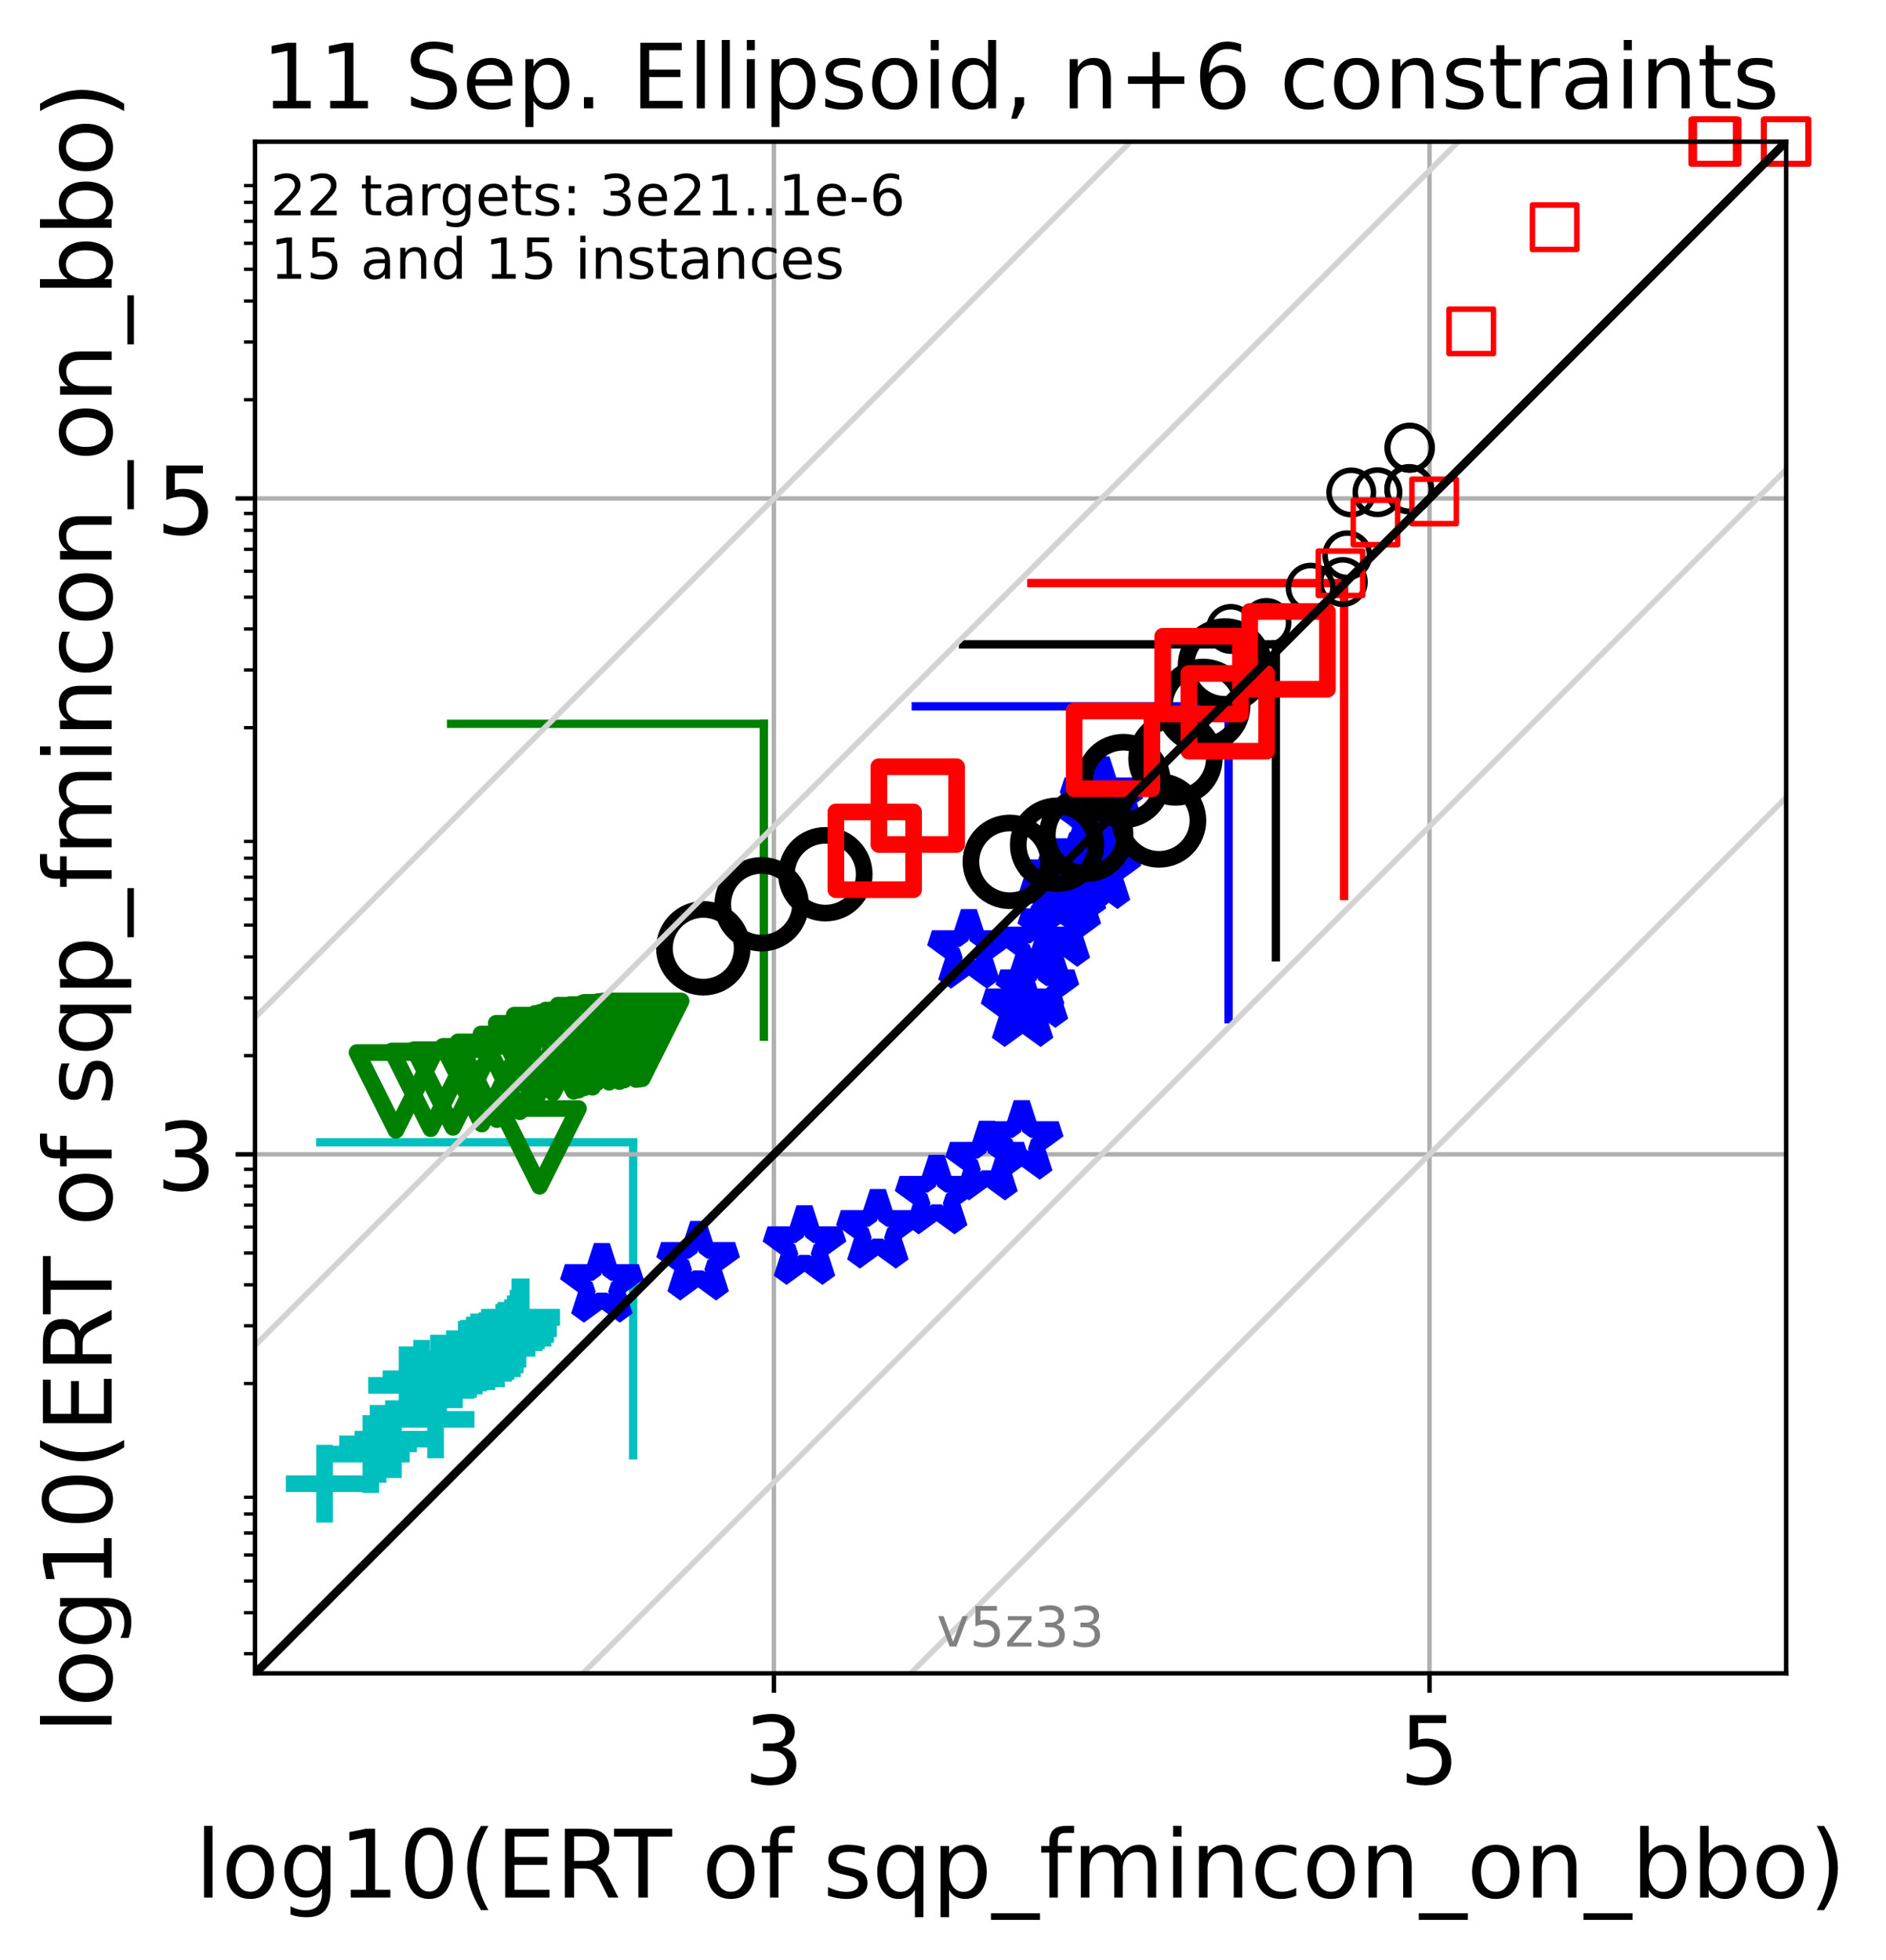 <?xml version="1.0" encoding="utf-8" standalone="no"?>
<!DOCTYPE svg PUBLIC "-//W3C//DTD SVG 1.1//EN"
  "http://www.w3.org/Graphics/SVG/1.1/DTD/svg11.dtd">
<!-- Created with matplotlib (https://matplotlib.org/) -->
<svg height="352.888pt" version="1.1" viewBox="0 0 339.731 352.888" width="339.731pt" xmlns="http://www.w3.org/2000/svg" xmlns:xlink="http://www.w3.org/1999/xlink">
 <defs>
  <style type="text/css">*{stroke-linecap:butt;stroke-linejoin:round;}</style>
 </defs>
 <g id="figure_1">
  <g id="patch_1">
   <path d="M 0 352.888 
L 339.731 352.888 
L 339.731 -0 
L 0 -0 
z
" style="fill:#ffffff;"/>
  </g>
  <g id="axes_1">
   <g id="patch_2">
    <path d="M 45.942 301.309 
L 321.742 301.309 
L 321.742 25.509 
L 45.942 25.509 
z
" style="fill:#ffffff;"/>
   </g>
   <g id="line2d_1">
    <path clip-path="url(#pbaa9da912f)" d="M 114.048 262.027 
L 114.048 205.683 
" style="fill:none;stroke:#00bfbf;stroke-linecap:square;stroke-width:1.5;"/>
   </g>
   <g id="line2d_2">
    <path clip-path="url(#pbaa9da912f)" d="M 57.704 205.683 
L 114.048 205.683 
" style="fill:none;stroke:#00bfbf;stroke-linecap:square;stroke-width:1.5;"/>
   </g>
   <g id="line2d_3">
    <path clip-path="url(#pbaa9da912f)" d="M 137.6 186.671 
L 137.6 130.327 
" style="fill:none;stroke:#008000;stroke-linecap:square;stroke-width:1.5;"/>
   </g>
   <g id="line2d_4">
    <path clip-path="url(#pbaa9da912f)" d="M 81.256 130.327 
L 137.6 130.327 
" style="fill:none;stroke:#008000;stroke-linecap:square;stroke-width:1.5;"/>
   </g>
   <g id="line2d_5">
    <path clip-path="url(#pbaa9da912f)" d="M 221.306 183.524 
L 221.306 127.18 
" style="fill:none;stroke:#0000ff;stroke-linecap:square;stroke-width:1.5;"/>
   </g>
   <g id="line2d_6">
    <path clip-path="url(#pbaa9da912f)" d="M 164.962 127.18 
L 221.306 127.18 
" style="fill:none;stroke:#0000ff;stroke-linecap:square;stroke-width:1.5;"/>
   </g>
   <g id="line2d_7">
    <path clip-path="url(#pbaa9da912f)" d="M 229.825 172.371 
L 229.825 116.027 
" style="fill:none;stroke:#000000;stroke-linecap:square;stroke-width:1.5;"/>
   </g>
   <g id="line2d_8">
    <path clip-path="url(#pbaa9da912f)" d="M 173.481 116.027 
L 229.825 116.027 
" style="fill:none;stroke:#000000;stroke-linecap:square;stroke-width:1.5;"/>
   </g>
   <g id="line2d_9">
    <path clip-path="url(#pbaa9da912f)" d="M 242.116 161.336 
L 242.116 104.992 
" style="fill:none;stroke:#ff0000;stroke-linecap:square;stroke-width:1.5;"/>
   </g>
   <g id="line2d_10">
    <path clip-path="url(#pbaa9da912f)" d="M 185.772 104.992 
L 242.116 104.992 
" style="fill:none;stroke:#ff0000;stroke-linecap:square;stroke-width:1.5;"/>
   </g>
   <g id="matplotlib.axis_1">
    <g id="xtick_1">
     <g id="line2d_11">
      <path clip-path="url(#pbaa9da912f)" d="M 139.406 301.309 
L 139.406 25.509 
" style="fill:none;stroke:#b0b0b0;stroke-linecap:square;stroke-width:0.8;"/>
     </g>
     <g id="line2d_12">
      <defs>
       <path d="M 0 0 
L 0 3.5 
" id="m0602f761b1" style="stroke:#000000;stroke-width:0.8;"/>
      </defs>
      <g>
       <use style="stroke:#000000;stroke-width:0.8;" x="139.406" xlink:href="#m0602f761b1" y="301.309"/>
      </g>
     </g>
     <g id="text_1">
      <!-- 3 -->
      <g transform="translate(133.998 321.227)scale(0.17 -0.17)">
       <defs>
        <path d="M 40.578 39.312 
Q 47.656 37.797 51.625 33 
Q 55.609 28.219 55.609 21.188 
Q 55.609 10.406 48.188 4.484 
Q 40.766 -1.422 27.094 -1.422 
Q 22.516 -1.422 17.656 -0.516 
Q 12.797 0.391 7.625 2.203 
L 7.625 11.719 
Q 11.719 9.328 16.594 8.109 
Q 21.484 6.891 26.812 6.891 
Q 36.078 6.891 40.938 10.547 
Q 45.797 14.203 45.797 21.188 
Q 45.797 27.641 41.281 31.266 
Q 36.766 34.906 28.719 34.906 
L 20.219 34.906 
L 20.219 43.016 
L 29.109 43.016 
Q 36.375 43.016 40.234 45.922 
Q 44.094 48.828 44.094 54.297 
Q 44.094 59.906 40.109 62.906 
Q 36.141 65.922 28.719 65.922 
Q 24.656 65.922 20.016 65.031 
Q 15.375 64.156 9.812 62.312 
L 9.812 71.094 
Q 15.438 72.656 20.344 73.438 
Q 25.25 74.219 29.594 74.219 
Q 40.828 74.219 47.359 69.109 
Q 53.906 64.016 53.906 55.328 
Q 53.906 49.266 50.438 45.094 
Q 46.969 40.922 40.578 39.312 
z
" id="DejaVuSans-51"/>
       </defs>
       <use xlink:href="#DejaVuSans-51"/>
      </g>
     </g>
    </g>
    <g id="xtick_2">
     <g id="line2d_13">
      <path clip-path="url(#pbaa9da912f)" d="M 257.497 301.309 
L 257.497 25.509 
" style="fill:none;stroke:#b0b0b0;stroke-linecap:square;stroke-width:0.8;"/>
     </g>
     <g id="line2d_14">
      <g>
       <use style="stroke:#000000;stroke-width:0.8;" x="257.497" xlink:href="#m0602f761b1" y="301.309"/>
      </g>
     </g>
     <g id="text_2">
      <!-- 5 -->
      <g transform="translate(252.089 321.227)scale(0.17 -0.17)">
       <defs>
        <path d="M 10.797 72.906 
L 49.516 72.906 
L 49.516 64.594 
L 19.828 64.594 
L 19.828 46.734 
Q 21.969 47.469 24.109 47.828 
Q 26.266 48.188 28.422 48.188 
Q 40.625 48.188 47.75 41.5 
Q 54.891 34.812 54.891 23.391 
Q 54.891 11.625 47.562 5.094 
Q 40.234 -1.422 26.906 -1.422 
Q 22.312 -1.422 17.547 -0.641 
Q 12.797 0.141 7.719 1.703 
L 7.719 11.625 
Q 12.109 9.234 16.797 8.062 
Q 21.484 6.891 26.703 6.891 
Q 35.156 6.891 40.078 11.328 
Q 45.016 15.766 45.016 23.391 
Q 45.016 31 40.078 35.438 
Q 35.156 39.891 26.703 39.891 
Q 22.75 39.891 18.812 39.016 
Q 14.891 38.141 10.797 36.281 
z
" id="DejaVuSans-53"/>
       </defs>
       <use xlink:href="#DejaVuSans-53"/>
      </g>
     </g>
    </g>
    <g id="text_3">
     <!-- log10(ERT of sqp_fmincon_on_bbo) -->
     <g transform="translate(35.153 341.68)scale(0.17 -0.17)">
      <defs>
       <path d="M 9.422 75.984 
L 18.406 75.984 
L 18.406 0 
L 9.422 0 
z
" id="DejaVuSans-108"/>
       <path d="M 30.609 48.391 
Q 23.391 48.391 19.188 42.75 
Q 14.984 37.109 14.984 27.297 
Q 14.984 17.484 19.156 11.844 
Q 23.344 6.203 30.609 6.203 
Q 37.797 6.203 41.984 11.859 
Q 46.188 17.531 46.188 27.297 
Q 46.188 37.016 41.984 42.703 
Q 37.797 48.391 30.609 48.391 
z
M 30.609 56 
Q 42.328 56 49.016 48.375 
Q 55.719 40.766 55.719 27.297 
Q 55.719 13.875 49.016 6.219 
Q 42.328 -1.422 30.609 -1.422 
Q 18.844 -1.422 12.172 6.219 
Q 5.516 13.875 5.516 27.297 
Q 5.516 40.766 12.172 48.375 
Q 18.844 56 30.609 56 
z
" id="DejaVuSans-111"/>
       <path d="M 45.406 27.984 
Q 45.406 37.75 41.375 43.109 
Q 37.359 48.484 30.078 48.484 
Q 22.859 48.484 18.828 43.109 
Q 14.797 37.75 14.797 27.984 
Q 14.797 18.266 18.828 12.891 
Q 22.859 7.516 30.078 7.516 
Q 37.359 7.516 41.375 12.891 
Q 45.406 18.266 45.406 27.984 
z
M 54.391 6.781 
Q 54.391 -7.172 48.188 -13.984 
Q 42 -20.797 29.203 -20.797 
Q 24.469 -20.797 20.266 -20.094 
Q 16.062 -19.391 12.109 -17.922 
L 12.109 -9.188 
Q 16.062 -11.328 19.922 -12.344 
Q 23.781 -13.375 27.781 -13.375 
Q 36.625 -13.375 41.016 -8.766 
Q 45.406 -4.156 45.406 5.172 
L 45.406 9.625 
Q 42.625 4.781 38.281 2.391 
Q 33.938 0 27.875 0 
Q 17.828 0 11.672 7.656 
Q 5.516 15.328 5.516 27.984 
Q 5.516 40.672 11.672 48.328 
Q 17.828 56 27.875 56 
Q 33.938 56 38.281 53.609 
Q 42.625 51.219 45.406 46.391 
L 45.406 54.688 
L 54.391 54.688 
z
" id="DejaVuSans-103"/>
       <path d="M 12.406 8.297 
L 28.516 8.297 
L 28.516 63.922 
L 10.984 60.406 
L 10.984 69.391 
L 28.422 72.906 
L 38.281 72.906 
L 38.281 8.297 
L 54.391 8.297 
L 54.391 0 
L 12.406 0 
z
" id="DejaVuSans-49"/>
       <path d="M 31.781 66.406 
Q 24.172 66.406 20.328 58.906 
Q 16.5 51.422 16.5 36.375 
Q 16.5 21.391 20.328 13.891 
Q 24.172 6.391 31.781 6.391 
Q 39.453 6.391 43.281 13.891 
Q 47.125 21.391 47.125 36.375 
Q 47.125 51.422 43.281 58.906 
Q 39.453 66.406 31.781 66.406 
z
M 31.781 74.219 
Q 44.047 74.219 50.516 64.516 
Q 56.984 54.828 56.984 36.375 
Q 56.984 17.969 50.516 8.266 
Q 44.047 -1.422 31.781 -1.422 
Q 19.531 -1.422 13.062 8.266 
Q 6.594 17.969 6.594 36.375 
Q 6.594 54.828 13.062 64.516 
Q 19.531 74.219 31.781 74.219 
z
" id="DejaVuSans-48"/>
       <path d="M 31 75.875 
Q 24.469 64.656 21.281 53.656 
Q 18.109 42.672 18.109 31.391 
Q 18.109 20.125 21.312 9.062 
Q 24.516 -2 31 -13.188 
L 23.188 -13.188 
Q 15.875 -1.703 12.234 9.375 
Q 8.594 20.453 8.594 31.391 
Q 8.594 42.281 12.203 53.312 
Q 15.828 64.359 23.188 75.875 
z
" id="DejaVuSans-40"/>
       <path d="M 9.812 72.906 
L 55.906 72.906 
L 55.906 64.594 
L 19.672 64.594 
L 19.672 43.016 
L 54.391 43.016 
L 54.391 34.719 
L 19.672 34.719 
L 19.672 8.297 
L 56.781 8.297 
L 56.781 0 
L 9.812 0 
z
" id="DejaVuSans-69"/>
       <path d="M 44.391 34.188 
Q 47.562 33.109 50.562 29.594 
Q 53.562 26.078 56.594 19.922 
L 66.609 0 
L 56 0 
L 46.688 18.703 
Q 43.062 26.031 39.672 28.422 
Q 36.281 30.812 30.422 30.812 
L 19.672 30.812 
L 19.672 0 
L 9.812 0 
L 9.812 72.906 
L 32.078 72.906 
Q 44.578 72.906 50.734 67.672 
Q 56.891 62.453 56.891 51.906 
Q 56.891 45.016 53.688 40.469 
Q 50.484 35.938 44.391 34.188 
z
M 19.672 64.797 
L 19.672 38.922 
L 32.078 38.922 
Q 39.203 38.922 42.844 42.219 
Q 46.484 45.516 46.484 51.906 
Q 46.484 58.297 42.844 61.547 
Q 39.203 64.797 32.078 64.797 
z
" id="DejaVuSans-82"/>
       <path d="M -0.297 72.906 
L 61.375 72.906 
L 61.375 64.594 
L 35.5 64.594 
L 35.5 0 
L 25.594 0 
L 25.594 64.594 
L -0.297 64.594 
z
" id="DejaVuSans-84"/>
       <path id="DejaVuSans-32"/>
       <path d="M 37.109 75.984 
L 37.109 68.5 
L 28.516 68.5 
Q 23.688 68.5 21.797 66.547 
Q 19.922 64.594 19.922 59.516 
L 19.922 54.688 
L 34.719 54.688 
L 34.719 47.703 
L 19.922 47.703 
L 19.922 0 
L 10.891 0 
L 10.891 47.703 
L 2.297 47.703 
L 2.297 54.688 
L 10.891 54.688 
L 10.891 58.5 
Q 10.891 67.625 15.141 71.797 
Q 19.391 75.984 28.609 75.984 
z
" id="DejaVuSans-102"/>
       <path d="M 44.281 53.078 
L 44.281 44.578 
Q 40.484 46.531 36.375 47.5 
Q 32.281 48.484 27.875 48.484 
Q 21.188 48.484 17.844 46.438 
Q 14.5 44.391 14.5 40.281 
Q 14.5 37.156 16.891 35.375 
Q 19.281 33.594 26.516 31.984 
L 29.594 31.297 
Q 39.156 29.25 43.188 25.516 
Q 47.219 21.781 47.219 15.094 
Q 47.219 7.469 41.188 3.016 
Q 35.156 -1.422 24.609 -1.422 
Q 20.219 -1.422 15.453 -0.562 
Q 10.688 0.297 5.422 2 
L 5.422 11.281 
Q 10.406 8.688 15.234 7.391 
Q 20.062 6.109 24.812 6.109 
Q 31.156 6.109 34.562 8.281 
Q 37.984 10.453 37.984 14.406 
Q 37.984 18.062 35.516 20.016 
Q 33.062 21.969 24.703 23.781 
L 21.578 24.516 
Q 13.234 26.266 9.516 29.906 
Q 5.812 33.547 5.812 39.891 
Q 5.812 47.609 11.281 51.797 
Q 16.75 56 26.812 56 
Q 31.781 56 36.172 55.266 
Q 40.578 54.547 44.281 53.078 
z
" id="DejaVuSans-115"/>
       <path d="M 14.797 27.297 
Q 14.797 17.391 18.875 11.75 
Q 22.953 6.109 30.078 6.109 
Q 37.203 6.109 41.297 11.75 
Q 45.406 17.391 45.406 27.297 
Q 45.406 37.203 41.297 42.844 
Q 37.203 48.484 30.078 48.484 
Q 22.953 48.484 18.875 42.844 
Q 14.797 37.203 14.797 27.297 
z
M 45.406 8.203 
Q 42.578 3.328 38.25 0.953 
Q 33.938 -1.422 27.875 -1.422 
Q 17.969 -1.422 11.734 6.484 
Q 5.516 14.406 5.516 27.297 
Q 5.516 40.188 11.734 48.094 
Q 17.969 56 27.875 56 
Q 33.938 56 38.25 53.625 
Q 42.578 51.266 45.406 46.391 
L 45.406 54.688 
L 54.391 54.688 
L 54.391 -20.797 
L 45.406 -20.797 
z
" id="DejaVuSans-113"/>
       <path d="M 18.109 8.203 
L 18.109 -20.797 
L 9.078 -20.797 
L 9.078 54.688 
L 18.109 54.688 
L 18.109 46.391 
Q 20.953 51.266 25.266 53.625 
Q 29.594 56 35.594 56 
Q 45.562 56 51.781 48.094 
Q 58.016 40.188 58.016 27.297 
Q 58.016 14.406 51.781 6.484 
Q 45.562 -1.422 35.594 -1.422 
Q 29.594 -1.422 25.266 0.953 
Q 20.953 3.328 18.109 8.203 
z
M 48.688 27.297 
Q 48.688 37.203 44.609 42.844 
Q 40.531 48.484 33.406 48.484 
Q 26.266 48.484 22.188 42.844 
Q 18.109 37.203 18.109 27.297 
Q 18.109 17.391 22.188 11.75 
Q 26.266 6.109 33.406 6.109 
Q 40.531 6.109 44.609 11.75 
Q 48.688 17.391 48.688 27.297 
z
" id="DejaVuSans-112"/>
       <path d="M 50.984 -16.609 
L 50.984 -23.578 
L -0.984 -23.578 
L -0.984 -16.609 
z
" id="DejaVuSans-95"/>
       <path d="M 52 44.188 
Q 55.375 50.25 60.062 53.125 
Q 64.75 56 71.094 56 
Q 79.641 56 84.281 50.016 
Q 88.922 44.047 88.922 33.016 
L 88.922 0 
L 79.891 0 
L 79.891 32.719 
Q 79.891 40.578 77.094 44.375 
Q 74.312 48.188 68.609 48.188 
Q 61.625 48.188 57.562 43.547 
Q 53.516 38.922 53.516 30.906 
L 53.516 0 
L 44.484 0 
L 44.484 32.719 
Q 44.484 40.625 41.703 44.406 
Q 38.922 48.188 33.109 48.188 
Q 26.219 48.188 22.156 43.531 
Q 18.109 38.875 18.109 30.906 
L 18.109 0 
L 9.078 0 
L 9.078 54.688 
L 18.109 54.688 
L 18.109 46.188 
Q 21.188 51.219 25.484 53.609 
Q 29.781 56 35.688 56 
Q 41.656 56 45.828 52.969 
Q 50 49.953 52 44.188 
z
" id="DejaVuSans-109"/>
       <path d="M 9.422 54.688 
L 18.406 54.688 
L 18.406 0 
L 9.422 0 
z
M 9.422 75.984 
L 18.406 75.984 
L 18.406 64.594 
L 9.422 64.594 
z
" id="DejaVuSans-105"/>
       <path d="M 54.891 33.016 
L 54.891 0 
L 45.906 0 
L 45.906 32.719 
Q 45.906 40.484 42.875 44.328 
Q 39.844 48.188 33.797 48.188 
Q 26.516 48.188 22.312 43.547 
Q 18.109 38.922 18.109 30.906 
L 18.109 0 
L 9.078 0 
L 9.078 54.688 
L 18.109 54.688 
L 18.109 46.188 
Q 21.344 51.125 25.703 53.562 
Q 30.078 56 35.797 56 
Q 45.219 56 50.047 50.172 
Q 54.891 44.344 54.891 33.016 
z
" id="DejaVuSans-110"/>
       <path d="M 48.781 52.594 
L 48.781 44.188 
Q 44.969 46.297 41.141 47.344 
Q 37.312 48.391 33.406 48.391 
Q 24.656 48.391 19.812 42.844 
Q 14.984 37.312 14.984 27.297 
Q 14.984 17.281 19.812 11.734 
Q 24.656 6.203 33.406 6.203 
Q 37.312 6.203 41.141 7.25 
Q 44.969 8.297 48.781 10.406 
L 48.781 2.094 
Q 45.016 0.344 40.984 -0.531 
Q 36.969 -1.422 32.422 -1.422 
Q 20.062 -1.422 12.781 6.344 
Q 5.516 14.109 5.516 27.297 
Q 5.516 40.672 12.859 48.328 
Q 20.219 56 33.016 56 
Q 37.156 56 41.109 55.141 
Q 45.062 54.297 48.781 52.594 
z
" id="DejaVuSans-99"/>
       <path d="M 48.688 27.297 
Q 48.688 37.203 44.609 42.844 
Q 40.531 48.484 33.406 48.484 
Q 26.266 48.484 22.188 42.844 
Q 18.109 37.203 18.109 27.297 
Q 18.109 17.391 22.188 11.75 
Q 26.266 6.109 33.406 6.109 
Q 40.531 6.109 44.609 11.75 
Q 48.688 17.391 48.688 27.297 
z
M 18.109 46.391 
Q 20.953 51.266 25.266 53.625 
Q 29.594 56 35.594 56 
Q 45.562 56 51.781 48.094 
Q 58.016 40.188 58.016 27.297 
Q 58.016 14.406 51.781 6.484 
Q 45.562 -1.422 35.594 -1.422 
Q 29.594 -1.422 25.266 0.953 
Q 20.953 3.328 18.109 8.203 
L 18.109 0 
L 9.078 0 
L 9.078 75.984 
L 18.109 75.984 
z
" id="DejaVuSans-98"/>
       <path d="M 8.016 75.875 
L 15.828 75.875 
Q 23.141 64.359 26.781 53.312 
Q 30.422 42.281 30.422 31.391 
Q 30.422 20.453 26.781 9.375 
Q 23.141 -1.703 15.828 -13.188 
L 8.016 -13.188 
Q 14.5 -2 17.703 9.062 
Q 20.906 20.125 20.906 31.391 
Q 20.906 42.672 17.703 53.656 
Q 14.5 64.656 8.016 75.875 
z
" id="DejaVuSans-41"/>
      </defs>
      <use xlink:href="#DejaVuSans-108"/>
      <use x="27.783" xlink:href="#DejaVuSans-111"/>
      <use x="88.965" xlink:href="#DejaVuSans-103"/>
      <use x="152.441" xlink:href="#DejaVuSans-49"/>
      <use x="216.064" xlink:href="#DejaVuSans-48"/>
      <use x="279.688" xlink:href="#DejaVuSans-40"/>
      <use x="318.701" xlink:href="#DejaVuSans-69"/>
      <use x="381.885" xlink:href="#DejaVuSans-82"/>
      <use x="444.117" xlink:href="#DejaVuSans-84"/>
      <use x="505.201" xlink:href="#DejaVuSans-32"/>
      <use x="536.988" xlink:href="#DejaVuSans-111"/>
      <use x="598.17" xlink:href="#DejaVuSans-102"/>
      <use x="633.375" xlink:href="#DejaVuSans-32"/>
      <use x="665.162" xlink:href="#DejaVuSans-115"/>
      <use x="717.262" xlink:href="#DejaVuSans-113"/>
      <use x="780.738" xlink:href="#DejaVuSans-112"/>
      <use x="844.215" xlink:href="#DejaVuSans-95"/>
      <use x="894.215" xlink:href="#DejaVuSans-102"/>
      <use x="929.42" xlink:href="#DejaVuSans-109"/>
      <use x="1026.832" xlink:href="#DejaVuSans-105"/>
      <use x="1054.615" xlink:href="#DejaVuSans-110"/>
      <use x="1117.994" xlink:href="#DejaVuSans-99"/>
      <use x="1172.975" xlink:href="#DejaVuSans-111"/>
      <use x="1234.156" xlink:href="#DejaVuSans-110"/>
      <use x="1297.535" xlink:href="#DejaVuSans-95"/>
      <use x="1347.535" xlink:href="#DejaVuSans-111"/>
      <use x="1408.717" xlink:href="#DejaVuSans-110"/>
      <use x="1472.096" xlink:href="#DejaVuSans-95"/>
      <use x="1522.096" xlink:href="#DejaVuSans-98"/>
      <use x="1585.572" xlink:href="#DejaVuSans-98"/>
      <use x="1649.049" xlink:href="#DejaVuSans-111"/>
      <use x="1710.23" xlink:href="#DejaVuSans-41"/>
     </g>
    </g>
   </g>
   <g id="matplotlib.axis_2">
    <g id="ytick_1">
     <g id="line2d_15">
      <path clip-path="url(#pbaa9da912f)" d="M 45.942 207.846 
L 321.742 207.846 
" style="fill:none;stroke:#b0b0b0;stroke-linecap:square;stroke-width:0.8;"/>
     </g>
     <g id="line2d_16">
      <defs>
       <path d="M 0 0 
L -3.5 0 
" id="m8281394e83" style="stroke:#000000;stroke-width:0.8;"/>
      </defs>
      <g>
       <use style="stroke:#000000;stroke-width:0.8;" x="45.942" xlink:href="#m8281394e83" y="207.846"/>
      </g>
     </g>
     <g id="text_4">
      <!-- 3 -->
      <g transform="translate(28.126 214.304)scale(0.17 -0.17)">
       <use xlink:href="#DejaVuSans-51"/>
      </g>
     </g>
    </g>
    <g id="ytick_2">
     <g id="line2d_17">
      <path clip-path="url(#pbaa9da912f)" d="M 45.942 89.754 
L 321.742 89.754 
" style="fill:none;stroke:#b0b0b0;stroke-linecap:square;stroke-width:0.8;"/>
     </g>
     <g id="line2d_18">
      <g>
       <use style="stroke:#000000;stroke-width:0.8;" x="45.942" xlink:href="#m8281394e83" y="89.754"/>
      </g>
     </g>
     <g id="text_5">
      <!-- 5 -->
      <g transform="translate(28.126 96.213)scale(0.17 -0.17)">
       <use xlink:href="#DejaVuSans-53"/>
      </g>
     </g>
    </g>
    <g id="ytick_3">
     <g id="line2d_19">
      <defs>
       <path d="M 0 0 
L -2 0 
" id="m6df0469296" style="stroke:#000000;stroke-width:0.6;"/>
      </defs>
      <g>
       <use style="stroke:#000000;stroke-width:0.6;" x="45.942" xlink:href="#m6df0469296" y="297.765"/>
      </g>
     </g>
    </g>
    <g id="ytick_4">
     <g id="line2d_20">
      <g>
       <use style="stroke:#000000;stroke-width:0.6;" x="45.942" xlink:href="#m6df0469296" y="290.388"/>
      </g>
     </g>
    </g>
    <g id="ytick_5">
     <g id="line2d_21">
      <g>
       <use style="stroke:#000000;stroke-width:0.6;" x="45.942" xlink:href="#m6df0469296" y="284.666"/>
      </g>
     </g>
    </g>
    <g id="ytick_6">
     <g id="line2d_22">
      <g>
       <use style="stroke:#000000;stroke-width:0.6;" x="45.942" xlink:href="#m6df0469296" y="279.991"/>
      </g>
     </g>
    </g>
    <g id="ytick_7">
     <g id="line2d_23">
      <g>
       <use style="stroke:#000000;stroke-width:0.6;" x="45.942" xlink:href="#m6df0469296" y="276.038"/>
      </g>
     </g>
    </g>
    <g id="ytick_8">
     <g id="line2d_24">
      <g>
       <use style="stroke:#000000;stroke-width:0.6;" x="45.942" xlink:href="#m6df0469296" y="272.613"/>
      </g>
     </g>
    </g>
    <g id="ytick_9">
     <g id="line2d_25">
      <g>
       <use style="stroke:#000000;stroke-width:0.6;" x="45.942" xlink:href="#m6df0469296" y="269.593"/>
      </g>
     </g>
    </g>
    <g id="ytick_10">
     <g id="line2d_26">
      <g>
       <use style="stroke:#000000;stroke-width:0.6;" x="45.942" xlink:href="#m6df0469296" y="249.117"/>
      </g>
     </g>
    </g>
    <g id="ytick_11">
     <g id="line2d_27">
      <g>
       <use style="stroke:#000000;stroke-width:0.6;" x="45.942" xlink:href="#m6df0469296" y="238.719"/>
      </g>
     </g>
    </g>
    <g id="ytick_12">
     <g id="line2d_28">
      <g>
       <use style="stroke:#000000;stroke-width:0.6;" x="45.942" xlink:href="#m6df0469296" y="231.342"/>
      </g>
     </g>
    </g>
    <g id="ytick_13">
     <g id="line2d_29">
      <g>
       <use style="stroke:#000000;stroke-width:0.6;" x="45.942" xlink:href="#m6df0469296" y="225.62"/>
      </g>
     </g>
    </g>
    <g id="ytick_14">
     <g id="line2d_30">
      <g>
       <use style="stroke:#000000;stroke-width:0.6;" x="45.942" xlink:href="#m6df0469296" y="220.945"/>
      </g>
     </g>
    </g>
    <g id="ytick_15">
     <g id="line2d_31">
      <g>
       <use style="stroke:#000000;stroke-width:0.6;" x="45.942" xlink:href="#m6df0469296" y="216.992"/>
      </g>
     </g>
    </g>
    <g id="ytick_16">
     <g id="line2d_32">
      <g>
       <use style="stroke:#000000;stroke-width:0.6;" x="45.942" xlink:href="#m6df0469296" y="213.568"/>
      </g>
     </g>
    </g>
    <g id="ytick_17">
     <g id="line2d_33">
      <g>
       <use style="stroke:#000000;stroke-width:0.6;" x="45.942" xlink:href="#m6df0469296" y="210.547"/>
      </g>
     </g>
    </g>
    <g id="ytick_18">
     <g id="line2d_34">
      <g>
       <use style="stroke:#000000;stroke-width:0.6;" x="45.942" xlink:href="#m6df0469296" y="190.071"/>
      </g>
     </g>
    </g>
    <g id="ytick_19">
     <g id="line2d_35">
      <g>
       <use style="stroke:#000000;stroke-width:0.6;" x="45.942" xlink:href="#m6df0469296" y="179.674"/>
      </g>
     </g>
    </g>
    <g id="ytick_20">
     <g id="line2d_36">
      <g>
       <use style="stroke:#000000;stroke-width:0.6;" x="45.942" xlink:href="#m6df0469296" y="172.297"/>
      </g>
     </g>
    </g>
    <g id="ytick_21">
     <g id="line2d_37">
      <g>
       <use style="stroke:#000000;stroke-width:0.6;" x="45.942" xlink:href="#m6df0469296" y="166.574"/>
      </g>
     </g>
    </g>
    <g id="ytick_22">
     <g id="line2d_38">
      <g>
       <use style="stroke:#000000;stroke-width:0.6;" x="45.942" xlink:href="#m6df0469296" y="161.899"/>
      </g>
     </g>
    </g>
    <g id="ytick_23">
     <g id="line2d_39">
      <g>
       <use style="stroke:#000000;stroke-width:0.6;" x="45.942" xlink:href="#m6df0469296" y="157.946"/>
      </g>
     </g>
    </g>
    <g id="ytick_24">
     <g id="line2d_40">
      <g>
       <use style="stroke:#000000;stroke-width:0.6;" x="45.942" xlink:href="#m6df0469296" y="154.522"/>
      </g>
     </g>
    </g>
    <g id="ytick_25">
     <g id="line2d_41">
      <g>
       <use style="stroke:#000000;stroke-width:0.6;" x="45.942" xlink:href="#m6df0469296" y="151.502"/>
      </g>
     </g>
    </g>
    <g id="ytick_26">
     <g id="line2d_42">
      <g>
       <use style="stroke:#000000;stroke-width:0.6;" x="45.942" xlink:href="#m6df0469296" y="131.025"/>
      </g>
     </g>
    </g>
    <g id="ytick_27">
     <g id="line2d_43">
      <g>
       <use style="stroke:#000000;stroke-width:0.6;" x="45.942" xlink:href="#m6df0469296" y="120.628"/>
      </g>
     </g>
    </g>
    <g id="ytick_28">
     <g id="line2d_44">
      <g>
       <use style="stroke:#000000;stroke-width:0.6;" x="45.942" xlink:href="#m6df0469296" y="113.251"/>
      </g>
     </g>
    </g>
    <g id="ytick_29">
     <g id="line2d_45">
      <g>
       <use style="stroke:#000000;stroke-width:0.6;" x="45.942" xlink:href="#m6df0469296" y="107.529"/>
      </g>
     </g>
    </g>
    <g id="ytick_30">
     <g id="line2d_46">
      <g>
       <use style="stroke:#000000;stroke-width:0.6;" x="45.942" xlink:href="#m6df0469296" y="102.854"/>
      </g>
     </g>
    </g>
    <g id="ytick_31">
     <g id="line2d_47">
      <g>
       <use style="stroke:#000000;stroke-width:0.6;" x="45.942" xlink:href="#m6df0469296" y="98.901"/>
      </g>
     </g>
    </g>
    <g id="ytick_32">
     <g id="line2d_48">
      <g>
       <use style="stroke:#000000;stroke-width:0.6;" x="45.942" xlink:href="#m6df0469296" y="95.476"/>
      </g>
     </g>
    </g>
    <g id="ytick_33">
     <g id="line2d_49">
      <g>
       <use style="stroke:#000000;stroke-width:0.6;" x="45.942" xlink:href="#m6df0469296" y="92.456"/>
      </g>
     </g>
    </g>
    <g id="ytick_34">
     <g id="line2d_50">
      <g>
       <use style="stroke:#000000;stroke-width:0.6;" x="45.942" xlink:href="#m6df0469296" y="71.98"/>
      </g>
     </g>
    </g>
    <g id="ytick_35">
     <g id="line2d_51">
      <g>
       <use style="stroke:#000000;stroke-width:0.6;" x="45.942" xlink:href="#m6df0469296" y="61.582"/>
      </g>
     </g>
    </g>
    <g id="ytick_36">
     <g id="line2d_52">
      <g>
       <use style="stroke:#000000;stroke-width:0.6;" x="45.942" xlink:href="#m6df0469296" y="54.205"/>
      </g>
     </g>
    </g>
    <g id="ytick_37">
     <g id="line2d_53">
      <g>
       <use style="stroke:#000000;stroke-width:0.6;" x="45.942" xlink:href="#m6df0469296" y="48.483"/>
      </g>
     </g>
    </g>
    <g id="ytick_38">
     <g id="line2d_54">
      <g>
       <use style="stroke:#000000;stroke-width:0.6;" x="45.942" xlink:href="#m6df0469296" y="43.808"/>
      </g>
     </g>
    </g>
    <g id="ytick_39">
     <g id="line2d_55">
      <g>
       <use style="stroke:#000000;stroke-width:0.6;" x="45.942" xlink:href="#m6df0469296" y="39.855"/>
      </g>
     </g>
    </g>
    <g id="ytick_40">
     <g id="line2d_56">
      <g>
       <use style="stroke:#000000;stroke-width:0.6;" x="45.942" xlink:href="#m6df0469296" y="36.431"/>
      </g>
     </g>
    </g>
    <g id="ytick_41">
     <g id="line2d_57">
      <g>
       <use style="stroke:#000000;stroke-width:0.6;" x="45.942" xlink:href="#m6df0469296" y="33.41"/>
      </g>
     </g>
    </g>
    <g id="text_6">
     <!-- log10(ERT of sqp_fmincon_on_bbo) -->
     <g transform="translate(20.117 312.098)rotate(-90)scale(0.17 -0.17)">
      <use xlink:href="#DejaVuSans-108"/>
      <use x="27.783" xlink:href="#DejaVuSans-111"/>
      <use x="88.965" xlink:href="#DejaVuSans-103"/>
      <use x="152.441" xlink:href="#DejaVuSans-49"/>
      <use x="216.064" xlink:href="#DejaVuSans-48"/>
      <use x="279.688" xlink:href="#DejaVuSans-40"/>
      <use x="318.701" xlink:href="#DejaVuSans-69"/>
      <use x="381.885" xlink:href="#DejaVuSans-82"/>
      <use x="444.117" xlink:href="#DejaVuSans-84"/>
      <use x="505.201" xlink:href="#DejaVuSans-32"/>
      <use x="536.988" xlink:href="#DejaVuSans-111"/>
      <use x="598.17" xlink:href="#DejaVuSans-102"/>
      <use x="633.375" xlink:href="#DejaVuSans-32"/>
      <use x="665.162" xlink:href="#DejaVuSans-115"/>
      <use x="717.262" xlink:href="#DejaVuSans-113"/>
      <use x="780.738" xlink:href="#DejaVuSans-112"/>
      <use x="844.215" xlink:href="#DejaVuSans-95"/>
      <use x="894.215" xlink:href="#DejaVuSans-102"/>
      <use x="929.42" xlink:href="#DejaVuSans-109"/>
      <use x="1026.832" xlink:href="#DejaVuSans-105"/>
      <use x="1054.615" xlink:href="#DejaVuSans-110"/>
      <use x="1117.994" xlink:href="#DejaVuSans-99"/>
      <use x="1172.975" xlink:href="#DejaVuSans-111"/>
      <use x="1234.156" xlink:href="#DejaVuSans-110"/>
      <use x="1297.535" xlink:href="#DejaVuSans-95"/>
      <use x="1347.535" xlink:href="#DejaVuSans-111"/>
      <use x="1408.717" xlink:href="#DejaVuSans-110"/>
      <use x="1472.096" xlink:href="#DejaVuSans-95"/>
      <use x="1522.096" xlink:href="#DejaVuSans-98"/>
      <use x="1585.572" xlink:href="#DejaVuSans-98"/>
      <use x="1649.049" xlink:href="#DejaVuSans-111"/>
      <use x="1710.23" xlink:href="#DejaVuSans-41"/>
     </g>
    </g>
   </g>
   <g id="line2d_58">
    <defs>
     <path d="M -7 0 
L 7 0 
M 0 7 
L 0 -7 
" id="m2020f4d530" style="stroke:#00bfbf;stroke-width:3;"/>
    </defs>
    <g>
     <use style="fill-opacity:0;stroke:#00bfbf;stroke-width:3;" x="78.462" xlink:href="#m2020f4d530" y="255.576"/>
     <use style="fill-opacity:0;stroke:#00bfbf;stroke-width:3;" x="58.478" xlink:href="#m2020f4d530" y="267.149"/>
     <use style="fill-opacity:0;stroke:#00bfbf;stroke-width:3;" x="66.801" xlink:href="#m2020f4d530" y="261.82"/>
     <use style="fill-opacity:0;stroke:#00bfbf;stroke-width:3;" x="68.102" xlink:href="#m2020f4d530" y="259.98"/>
     <use style="fill-opacity:0;stroke:#00bfbf;stroke-width:3;" x="70.87" xlink:href="#m2020f4d530" y="259.132"/>
     <use style="fill-opacity:0;stroke:#00bfbf;stroke-width:3;" x="73.323" xlink:href="#m2020f4d530" y="249.444"/>
     <use style="fill-opacity:0;stroke:#00bfbf;stroke-width:3;" x="75.93" xlink:href="#m2020f4d530" y="248.259"/>
     <use style="fill-opacity:0;stroke:#00bfbf;stroke-width:3;" x="78.991" xlink:href="#m2020f4d530" y="247.334"/>
     <use style="fill-opacity:0;stroke:#00bfbf;stroke-width:3;" x="81.854" xlink:href="#m2020f4d530" y="246.549"/>
     <use style="fill-opacity:0;stroke:#00bfbf;stroke-width:3;" x="83.989" xlink:href="#m2020f4d530" y="244.858"/>
     <use style="fill-opacity:0;stroke:#00bfbf;stroke-width:3;" x="84.401" xlink:href="#m2020f4d530" y="244.656"/>
     <use style="fill-opacity:0;stroke:#00bfbf;stroke-width:3;" x="85.431" xlink:href="#m2020f4d530" y="244.074"/>
     <use style="fill-opacity:0;stroke:#00bfbf;stroke-width:3;" x="86.205" xlink:href="#m2020f4d530" y="243.518"/>
     <use style="fill-opacity:0;stroke:#00bfbf;stroke-width:3;" x="87.711" xlink:href="#m2020f4d530" y="243.299"/>
     <use style="fill-opacity:0;stroke:#00bfbf;stroke-width:3;" x="89.448" xlink:href="#m2020f4d530" y="242.773"/>
     <use style="fill-opacity:0;stroke:#00bfbf;stroke-width:3;" x="90.735" xlink:href="#m2020f4d530" y="241.778"/>
     <use style="fill-opacity:0;stroke:#00bfbf;stroke-width:3;" x="91.142" xlink:href="#m2020f4d530" y="241.434"/>
     <use style="fill-opacity:0;stroke:#00bfbf;stroke-width:3;" x="92.316" xlink:href="#m2020f4d530" y="240.957"/>
     <use style="fill-opacity:0;stroke:#00bfbf;stroke-width:3;" x="92.805" xlink:href="#m2020f4d530" y="240.252"/>
     <use style="fill-opacity:0;stroke:#00bfbf;stroke-width:3;" x="93.305" xlink:href="#m2020f4d530" y="239.255"/>
     <use style="fill-opacity:0;stroke:#00bfbf;stroke-width:3;" x="93.643" xlink:href="#m2020f4d530" y="237.225"/>
     <use style="fill-opacity:0;stroke:#00bfbf;stroke-width:3;" x="93.886" xlink:href="#m2020f4d530" y="237.191"/>
    </g>
   </g>
   <g id="line2d_59">
    <defs>
     <path d="M -0 7 
L 7 -7 
L -7 -7 
z
" id="m1cc3c1bad8" style="stroke:#008000;stroke-linejoin:miter;stroke-width:3;"/>
    </defs>
    <g>
     <use style="fill-opacity:0;stroke:#008000;stroke-linejoin:miter;stroke-width:3;" x="97.194" xlink:href="#m1cc3c1bad8" y="206.593"/>
     <use style="fill-opacity:0;stroke:#008000;stroke-linejoin:miter;stroke-width:3;" x="71.311" xlink:href="#m1cc3c1bad8" y="196.518"/>
     <use style="fill-opacity:0;stroke:#008000;stroke-linejoin:miter;stroke-width:3;" x="77.582" xlink:href="#m1cc3c1bad8" y="196.234"/>
     <use style="fill-opacity:0;stroke:#008000;stroke-linejoin:miter;stroke-width:3;" x="81.595" xlink:href="#m1cc3c1bad8" y="195.993"/>
     <use style="fill-opacity:0;stroke:#008000;stroke-linejoin:miter;stroke-width:3;" x="86.797" xlink:href="#m1cc3c1bad8" y="195.396"/>
     <use style="fill-opacity:0;stroke:#008000;stroke-linejoin:miter;stroke-width:3;" x="89.496" xlink:href="#m1cc3c1bad8" y="194.601"/>
     <use style="fill-opacity:0;stroke:#008000;stroke-linejoin:miter;stroke-width:3;" x="93.643" xlink:href="#m1cc3c1bad8" y="193.187"/>
     <use style="fill-opacity:0;stroke:#008000;stroke-linejoin:miter;stroke-width:3;" x="96.384" xlink:href="#m1cc3c1bad8" y="191.244"/>
     <use style="fill-opacity:0;stroke:#008000;stroke-linejoin:miter;stroke-width:3;" x="99.613" xlink:href="#m1cc3c1bad8" y="189.791"/>
     <use style="fill-opacity:0;stroke:#008000;stroke-linejoin:miter;stroke-width:3;" x="103.332" xlink:href="#m1cc3c1bad8" y="189.492"/>
     <use style="fill-opacity:0;stroke:#008000;stroke-linejoin:miter;stroke-width:3;" x="104.25" xlink:href="#m1cc3c1bad8" y="189.288"/>
     <use style="fill-opacity:0;stroke:#008000;stroke-linejoin:miter;stroke-width:3;" x="105.28" xlink:href="#m1cc3c1bad8" y="188.871"/>
     <use style="fill-opacity:0;stroke:#008000;stroke-linejoin:miter;stroke-width:3;" x="106.751" xlink:href="#m1cc3c1bad8" y="188.759"/>
     <use style="fill-opacity:0;stroke:#008000;stroke-linejoin:miter;stroke-width:3;" x="107.497" xlink:href="#m1cc3c1bad8" y="187.986"/>
     <use style="fill-opacity:0;stroke:#008000;stroke-linejoin:miter;stroke-width:3;" x="109.729" xlink:href="#m1cc3c1bad8" y="187.871"/>
     <use style="fill-opacity:0;stroke:#008000;stroke-linejoin:miter;stroke-width:3;" x="111.57" xlink:href="#m1cc3c1bad8" y="187.75"/>
     <use style="fill-opacity:0;stroke:#008000;stroke-linejoin:miter;stroke-width:3;" x="112.096" xlink:href="#m1cc3c1bad8" y="187.52"/>
     <use style="fill-opacity:0;stroke:#008000;stroke-linejoin:miter;stroke-width:3;" x="112.446" xlink:href="#m1cc3c1bad8" y="187.471"/>
     <use style="fill-opacity:0;stroke:#008000;stroke-linejoin:miter;stroke-width:3;" x="114.584" xlink:href="#m1cc3c1bad8" y="187.384"/>
     <use style="fill-opacity:0;stroke:#008000;stroke-linejoin:miter;stroke-width:3;" x="114.819" xlink:href="#m1cc3c1bad8" y="187.333"/>
     <use style="fill-opacity:0;stroke:#008000;stroke-linejoin:miter;stroke-width:3;" x="115.185" xlink:href="#m1cc3c1bad8" y="187.304"/>
     <use style="fill-opacity:0;stroke:#008000;stroke-linejoin:miter;stroke-width:3;" x="115.688" xlink:href="#m1cc3c1bad8" y="187.23"/>
    </g>
   </g>
   <g id="line2d_60">
    <defs>
     <path d="M 0 -7 
L -1.572 -2.163 
L -6.657 -2.163 
L -2.543 0.826 
L -4.114 5.663 
L -0 2.674 
L 4.114 5.663 
L 2.543 0.826 
L 6.657 -2.163 
L 1.572 -2.163 
z
" id="mbe607f12d1" style="stroke:#0000ff;stroke-linejoin:bevel;stroke-width:3;"/>
    </defs>
    <g>
     <use style="fill-opacity:0;stroke:#0000ff;stroke-linejoin:bevel;stroke-width:3;" x="174.535" xlink:href="#mbe607f12d1" y="171.152"/>
     <use style="fill-opacity:0;stroke:#0000ff;stroke-linejoin:bevel;stroke-width:3;" x="108.418" xlink:href="#mbe607f12d1" y="231.283"/>
     <use style="fill-opacity:0;stroke:#0000ff;stroke-linejoin:bevel;stroke-width:3;" x="125.759" xlink:href="#mbe607f12d1" y="227.294"/>
     <use style="fill-opacity:0;stroke:#0000ff;stroke-linejoin:bevel;stroke-width:3;" x="144.914" xlink:href="#mbe607f12d1" y="224.483"/>
     <use style="fill-opacity:0;stroke:#0000ff;stroke-linejoin:bevel;stroke-width:3;" x="158.132" xlink:href="#mbe607f12d1" y="221.556"/>
     <use style="fill-opacity:0;stroke:#0000ff;stroke-linejoin:bevel;stroke-width:3;" x="168.719" xlink:href="#mbe607f12d1" y="215.387"/>
     <use style="fill-opacity:0;stroke:#0000ff;stroke-linejoin:bevel;stroke-width:3;" x="177.788" xlink:href="#mbe607f12d1" y="209.266"/>
     <use style="fill-opacity:0;stroke:#0000ff;stroke-linejoin:bevel;stroke-width:3;" x="184.045" xlink:href="#mbe607f12d1" y="205.548"/>
     <use style="fill-opacity:0;stroke:#0000ff;stroke-linejoin:bevel;stroke-width:3;" x="184.205" xlink:href="#mbe607f12d1" y="181.648"/>
     <use style="fill-opacity:0;stroke:#0000ff;stroke-linejoin:bevel;stroke-width:3;" x="186.872" xlink:href="#mbe607f12d1" y="178.209"/>
     <use style="fill-opacity:0;stroke:#0000ff;stroke-linejoin:bevel;stroke-width:3;" x="187.182" xlink:href="#mbe607f12d1" y="170.509"/>
     <use style="fill-opacity:0;stroke:#0000ff;stroke-linejoin:bevel;stroke-width:3;" x="190.817" xlink:href="#mbe607f12d1" y="167.218"/>
     <use style="fill-opacity:0;stroke:#0000ff;stroke-linejoin:bevel;stroke-width:3;" x="191.02" xlink:href="#mbe607f12d1" y="161.834"/>
     <use style="fill-opacity:0;stroke:#0000ff;stroke-linejoin:bevel;stroke-width:3;" x="191.272" xlink:href="#mbe607f12d1" y="158.397"/>
     <use style="fill-opacity:0;stroke:#0000ff;stroke-linejoin:bevel;stroke-width:3;" x="193.723" xlink:href="#mbe607f12d1" y="158.333"/>
     <use style="fill-opacity:0;stroke:#0000ff;stroke-linejoin:bevel;stroke-width:3;" x="193.978" xlink:href="#mbe607f12d1" y="157.531"/>
     <use style="fill-opacity:0;stroke:#0000ff;stroke-linejoin:bevel;stroke-width:3;" x="194.071" xlink:href="#mbe607f12d1" y="157.297"/>
     <use style="fill-opacity:0;stroke:#0000ff;stroke-linejoin:bevel;stroke-width:3;" x="194.675" xlink:href="#mbe607f12d1" y="156.993"/>
     <use style="fill-opacity:0;stroke:#0000ff;stroke-linejoin:bevel;stroke-width:3;" x="198.052" xlink:href="#mbe607f12d1" y="156.809"/>
     <use style="fill-opacity:0;stroke:#0000ff;stroke-linejoin:bevel;stroke-width:3;" x="198.105" xlink:href="#mbe607f12d1" y="148.063"/>
     <use style="fill-opacity:0;stroke:#0000ff;stroke-linejoin:bevel;stroke-width:3;" x="198.374" xlink:href="#mbe607f12d1" y="144.683"/>
     <use style="fill-opacity:0;stroke:#0000ff;stroke-linejoin:bevel;stroke-width:3;" x="198.421" xlink:href="#mbe607f12d1" y="143.657"/>
    </g>
   </g>
   <g id="line2d_61">
    <defs>
     <path d="M 0 7 
C 1.856 7 3.637 6.262 4.95 4.95 
C 6.262 3.637 7 1.856 7 0 
C 7 -1.856 6.262 -3.637 4.95 -4.95 
C 3.637 -6.262 1.856 -7 0 -7 
C -1.856 -7 -3.637 -6.262 -4.95 -4.95 
C -6.262 -3.637 -7 -1.856 -7 0 
C -7 1.856 -6.262 3.637 -4.95 4.95 
C -3.637 6.262 -1.856 7 0 7 
z
" id="m6ac3b0fd66" style="stroke:#000000;stroke-width:3;"/>
    </defs>
    <g>
     <use style="fill-opacity:0;stroke:#000000;stroke-width:3;" x="202.364" xlink:href="#m6ac3b0fd66" y="140.639"/>
     <use style="fill-opacity:0;stroke:#000000;stroke-width:3;" x="126.691" xlink:href="#m6ac3b0fd66" y="170.745"/>
     <use style="fill-opacity:0;stroke:#000000;stroke-width:3;" x="137.189" xlink:href="#m6ac3b0fd66" y="162.818"/>
     <use style="fill-opacity:0;stroke:#000000;stroke-width:3;" x="148.678" xlink:href="#m6ac3b0fd66" y="157.414"/>
     <use style="fill-opacity:0;stroke:#000000;stroke-width:3;" x="181.896" xlink:href="#m6ac3b0fd66" y="155.18"/>
     <use style="fill-opacity:0;stroke:#000000;stroke-width:3;" x="190.412" xlink:href="#m6ac3b0fd66" y="152.104"/>
     <use style="fill-opacity:0;stroke:#000000;stroke-width:3;" x="195.661" xlink:href="#m6ac3b0fd66" y="150.315"/>
     <use style="fill-opacity:0;stroke:#000000;stroke-width:3;" x="208.781" xlink:href="#m6ac3b0fd66" y="147.734"/>
     <use style="fill-opacity:0;stroke:#000000;stroke-width:3;" x="211.733" xlink:href="#m6ac3b0fd66" y="136.574"/>
     <use style="fill-opacity:0;stroke:#000000;stroke-width:3;" x="216.735" xlink:href="#m6ac3b0fd66" y="127.106"/>
     <use style="fill-opacity:0;stroke:#000000;stroke-width:3;" x="220.654" xlink:href="#m6ac3b0fd66" y="119.818"/>
    </g>
   </g>
   <g id="line2d_62">
    <defs>
     <path d="M 0 4 
C 1.061 4 2.078 3.579 2.828 2.828 
C 3.579 2.078 4 1.061 4 0 
C 4 -1.061 3.579 -2.078 2.828 -2.828 
C 2.078 -3.579 1.061 -4 0 -4 
C -1.061 -4 -2.078 -3.579 -2.828 -2.828 
C -3.579 -2.078 -4 -1.061 -4 0 
C -4 1.061 -3.579 2.078 -2.828 2.828 
C -2.078 3.579 -1.061 4 0 4 
z
" id="mbb551a491b" style="stroke:#000000;"/>
    </defs>
    <g>
     <use style="fill-opacity:0;stroke:#000000;" x="221.725" xlink:href="#mbb551a491b" y="113.243"/>
     <use style="fill-opacity:0;stroke:#000000;" x="228.122" xlink:href="#mbb551a491b" y="112.173"/>
     <use style="fill-opacity:0;stroke:#000000;" x="236.089" xlink:href="#mbb551a491b" y="105.823"/>
     <use style="fill-opacity:0;stroke:#000000;" x="241.88" xlink:href="#mbb551a491b" y="104.803"/>
     <use style="fill-opacity:0;stroke:#000000;" x="242.686" xlink:href="#mbb551a491b" y="99.981"/>
     <use style="fill-opacity:0;stroke:#000000;" x="243.406" xlink:href="#mbb551a491b" y="88.669"/>
     <use style="fill-opacity:0;stroke:#000000;" x="248.125" xlink:href="#mbb551a491b" y="88.628"/>
     <use style="fill-opacity:0;stroke:#000000;" x="253.854" xlink:href="#mbb551a491b" y="88.138"/>
     <use style="fill-opacity:0;stroke:#000000;" x="253.855" xlink:href="#mbb551a491b" y="88.049"/>
     <use style="fill-opacity:0;stroke:#000000;" x="253.867" xlink:href="#mbb551a491b" y="80.62"/>
     <use style="fill-opacity:0;stroke:#000000;" x="253.986" xlink:href="#mbb551a491b" y="80.62"/>
    </g>
   </g>
   <g id="line2d_63">
    <defs>
     <path d="M -7 7 
L 7 7 
L 7 -7 
L -7 -7 
z
" id="m38143f0e5a" style="stroke:#ff0000;stroke-linejoin:miter;stroke-width:3;"/>
    </defs>
    <g>
     <use style="fill-opacity:0;stroke:#ff0000;stroke-linejoin:miter;stroke-width:3;" x="221.156" xlink:href="#m38143f0e5a" y="128.265"/>
     <use style="fill-opacity:0;stroke:#ff0000;stroke-linejoin:miter;stroke-width:3;" x="157.569" xlink:href="#m38143f0e5a" y="153.197"/>
     <use style="fill-opacity:0;stroke:#ff0000;stroke-linejoin:miter;stroke-width:3;" x="165.31" xlink:href="#m38143f0e5a" y="145.051"/>
     <use style="fill-opacity:0;stroke:#ff0000;stroke-linejoin:miter;stroke-width:3;" x="200.488" xlink:href="#m38143f0e5a" y="135.019"/>
     <use style="fill-opacity:0;stroke:#ff0000;stroke-linejoin:miter;stroke-width:3;" x="216.445" xlink:href="#m38143f0e5a" y="121.566"/>
     <use style="fill-opacity:0;stroke:#ff0000;stroke-linejoin:miter;stroke-width:3;" x="232.113" xlink:href="#m38143f0e5a" y="117.112"/>
    </g>
   </g>
   <g id="line2d_64">
    <defs>
     <path d="M -4 4 
L 4 4 
L 4 -4 
L -4 -4 
z
" id="m05c54ac390" style="stroke:#ff0000;stroke-linejoin:miter;"/>
    </defs>
    <g>
     <use style="fill-opacity:0;stroke:#ff0000;stroke-linejoin:miter;" x="241.466" xlink:href="#m05c54ac390" y="103.222"/>
     <use style="fill-opacity:0;stroke:#ff0000;stroke-linejoin:miter;" x="247.766" xlink:href="#m05c54ac390" y="94.079"/>
     <use style="fill-opacity:0;stroke:#ff0000;stroke-linejoin:miter;" x="258.332" xlink:href="#m05c54ac390" y="90.292"/>
     <use style="fill-opacity:0;stroke:#ff0000;stroke-linejoin:miter;" x="265.024" xlink:href="#m05c54ac390" y="59.665"/>
     <use style="fill-opacity:0;stroke:#ff0000;stroke-linejoin:miter;" x="280.039" xlink:href="#m05c54ac390" y="40.919"/>
    </g>
   </g>
   <g id="line2d_65">
    <g>
     <use style="fill-opacity:0;stroke:#ff0000;stroke-linejoin:miter;" x="308.633" xlink:href="#m05c54ac390" y="25.509"/>
     <use style="fill-opacity:0;stroke:#ff0000;stroke-linejoin:miter;" x="308.769" xlink:href="#m05c54ac390" y="25.509"/>
     <use style="fill-opacity:0;stroke:#ff0000;stroke-linejoin:miter;" x="308.824" xlink:href="#m05c54ac390" y="25.509"/>
     <use style="fill-opacity:0;stroke:#ff0000;stroke-linejoin:miter;" x="308.837" xlink:href="#m05c54ac390" y="25.509"/>
     <use style="fill-opacity:0;stroke:#ff0000;stroke-linejoin:miter;" x="309.028" xlink:href="#m05c54ac390" y="25.509"/>
     <use style="fill-opacity:0;stroke:#ff0000;stroke-linejoin:miter;" x="309.206" xlink:href="#m05c54ac390" y="25.509"/>
    </g>
   </g>
   <g id="line2d_66">
    <g>
     <use style="fill-opacity:0;stroke:#ff0000;stroke-linejoin:miter;" x="321.742" xlink:href="#m05c54ac390" y="25.509"/>
     <use style="fill-opacity:0;stroke:#ff0000;stroke-linejoin:miter;" x="321.742" xlink:href="#m05c54ac390" y="25.509"/>
     <use style="fill-opacity:0;stroke:#ff0000;stroke-linejoin:miter;" x="321.742" xlink:href="#m05c54ac390" y="25.509"/>
     <use style="fill-opacity:0;stroke:#ff0000;stroke-linejoin:miter;" x="321.742" xlink:href="#m05c54ac390" y="25.509"/>
     <use style="fill-opacity:0;stroke:#ff0000;stroke-linejoin:miter;" x="321.742" xlink:href="#m05c54ac390" y="25.509"/>
    </g>
   </g>
   <g id="line2d_67">
    <path clip-path="url(#pbaa9da912f)" d="M 45.942 301.309 
L 321.742 25.509 
" style="fill:none;stroke:#000000;stroke-linecap:square;stroke-width:1.5;"/>
   </g>
   <g id="line2d_68">
    <path clip-path="url(#pbaa9da912f)" d="M 104.988 301.309 
L 340.731 65.566 
" style="fill:none;stroke:#d3d3d3;stroke-linecap:square;"/>
   </g>
   <g id="line2d_69">
    <path clip-path="url(#pbaa9da912f)" d="M 164.033 301.309 
L 340.731 124.612 
" style="fill:none;stroke:#d3d3d3;stroke-linecap:square;"/>
   </g>
   <g id="line2d_70">
    <path clip-path="url(#pbaa9da912f)" d="M 45.942 242.264 
L 289.206 -1 
" style="fill:none;stroke:#d3d3d3;stroke-linecap:square;"/>
   </g>
   <g id="line2d_71">
    <path clip-path="url(#pbaa9da912f)" d="M 45.942 183.218 
L 230.16 -1 
" style="fill:none;stroke:#d3d3d3;stroke-linecap:square;"/>
   </g>
   <g id="patch_3">
    <path d="M 45.942 301.309 
L 45.942 25.509 
" style="fill:none;stroke:#000000;stroke-linecap:square;stroke-linejoin:miter;stroke-width:0.8;"/>
   </g>
   <g id="patch_4">
    <path d="M 321.742 301.309 
L 321.742 25.509 
" style="fill:none;stroke:#000000;stroke-linecap:square;stroke-linejoin:miter;stroke-width:0.8;"/>
   </g>
   <g id="patch_5">
    <path d="M 45.942 301.309 
L 321.742 301.309 
" style="fill:none;stroke:#000000;stroke-linecap:square;stroke-linejoin:miter;stroke-width:0.8;"/>
   </g>
   <g id="patch_6">
    <path d="M 45.942 25.509 
L 321.742 25.509 
" style="fill:none;stroke:#000000;stroke-linecap:square;stroke-linejoin:miter;stroke-width:0.8;"/>
   </g>
   <g id="text_7">
    <!-- 22 targets: 3e21..1e-6 -->
    <g transform="translate(48.7 38.776)scale(0.102 -0.102)">
     <defs>
      <path d="M 19.188 8.297 
L 53.609 8.297 
L 53.609 0 
L 7.328 0 
L 7.328 8.297 
Q 12.938 14.109 22.625 23.891 
Q 32.328 33.688 34.812 36.531 
Q 39.547 41.844 41.422 45.531 
Q 43.312 49.219 43.312 52.781 
Q 43.312 58.594 39.234 62.25 
Q 35.156 65.922 28.609 65.922 
Q 23.969 65.922 18.812 64.312 
Q 13.672 62.703 7.812 59.422 
L 7.812 69.391 
Q 13.766 71.781 18.938 73 
Q 24.125 74.219 28.422 74.219 
Q 39.75 74.219 46.484 68.547 
Q 53.219 62.891 53.219 53.422 
Q 53.219 48.922 51.531 44.891 
Q 49.859 40.875 45.406 35.406 
Q 44.188 33.984 37.641 27.219 
Q 31.109 20.453 19.188 8.297 
z
" id="DejaVuSans-50"/>
      <path d="M 18.312 70.219 
L 18.312 54.688 
L 36.812 54.688 
L 36.812 47.703 
L 18.312 47.703 
L 18.312 18.016 
Q 18.312 11.328 20.141 9.422 
Q 21.969 7.516 27.594 7.516 
L 36.812 7.516 
L 36.812 0 
L 27.594 0 
Q 17.188 0 13.234 3.875 
Q 9.281 7.766 9.281 18.016 
L 9.281 47.703 
L 2.688 47.703 
L 2.688 54.688 
L 9.281 54.688 
L 9.281 70.219 
z
" id="DejaVuSans-116"/>
      <path d="M 34.281 27.484 
Q 23.391 27.484 19.188 25 
Q 14.984 22.516 14.984 16.5 
Q 14.984 11.719 18.141 8.906 
Q 21.297 6.109 26.703 6.109 
Q 34.188 6.109 38.703 11.406 
Q 43.219 16.703 43.219 25.484 
L 43.219 27.484 
z
M 52.203 31.203 
L 52.203 0 
L 43.219 0 
L 43.219 8.297 
Q 40.141 3.328 35.547 0.953 
Q 30.953 -1.422 24.312 -1.422 
Q 15.922 -1.422 10.953 3.297 
Q 6 8.016 6 15.922 
Q 6 25.141 12.172 29.828 
Q 18.359 34.516 30.609 34.516 
L 43.219 34.516 
L 43.219 35.406 
Q 43.219 41.609 39.141 45 
Q 35.062 48.391 27.688 48.391 
Q 23 48.391 18.547 47.266 
Q 14.109 46.141 10.016 43.891 
L 10.016 52.203 
Q 14.938 54.109 19.578 55.047 
Q 24.219 56 28.609 56 
Q 40.484 56 46.344 49.844 
Q 52.203 43.703 52.203 31.203 
z
" id="DejaVuSans-97"/>
      <path d="M 41.109 46.297 
Q 39.594 47.172 37.812 47.578 
Q 36.031 48 33.891 48 
Q 26.266 48 22.188 43.047 
Q 18.109 38.094 18.109 28.812 
L 18.109 0 
L 9.078 0 
L 9.078 54.688 
L 18.109 54.688 
L 18.109 46.188 
Q 20.953 51.172 25.484 53.578 
Q 30.031 56 36.531 56 
Q 37.453 56 38.578 55.875 
Q 39.703 55.766 41.062 55.516 
z
" id="DejaVuSans-114"/>
      <path d="M 56.203 29.594 
L 56.203 25.203 
L 14.891 25.203 
Q 15.484 15.922 20.484 11.062 
Q 25.484 6.203 34.422 6.203 
Q 39.594 6.203 44.453 7.469 
Q 49.312 8.734 54.109 11.281 
L 54.109 2.781 
Q 49.266 0.734 44.188 -0.344 
Q 39.109 -1.422 33.891 -1.422 
Q 20.797 -1.422 13.156 6.188 
Q 5.516 13.812 5.516 26.812 
Q 5.516 40.234 12.766 48.109 
Q 20.016 56 32.328 56 
Q 43.359 56 49.781 48.891 
Q 56.203 41.797 56.203 29.594 
z
M 47.219 32.234 
Q 47.125 39.594 43.094 43.984 
Q 39.062 48.391 32.422 48.391 
Q 24.906 48.391 20.391 44.141 
Q 15.875 39.891 15.188 32.172 
z
" id="DejaVuSans-101"/>
      <path d="M 11.719 12.406 
L 22.016 12.406 
L 22.016 0 
L 11.719 0 
z
M 11.719 51.703 
L 22.016 51.703 
L 22.016 39.312 
L 11.719 39.312 
z
" id="DejaVuSans-58"/>
      <path d="M 10.688 12.406 
L 21 12.406 
L 21 0 
L 10.688 0 
z
" id="DejaVuSans-46"/>
      <path d="M 4.891 31.391 
L 31.203 31.391 
L 31.203 23.391 
L 4.891 23.391 
z
" id="DejaVuSans-45"/>
      <path d="M 33.016 40.375 
Q 26.375 40.375 22.484 35.828 
Q 18.609 31.297 18.609 23.391 
Q 18.609 15.531 22.484 10.953 
Q 26.375 6.391 33.016 6.391 
Q 39.656 6.391 43.531 10.953 
Q 47.406 15.531 47.406 23.391 
Q 47.406 31.297 43.531 35.828 
Q 39.656 40.375 33.016 40.375 
z
M 52.594 71.297 
L 52.594 62.312 
Q 48.875 64.062 45.094 64.984 
Q 41.312 65.922 37.594 65.922 
Q 27.828 65.922 22.672 59.328 
Q 17.531 52.734 16.797 39.406 
Q 19.672 43.656 24.016 45.922 
Q 28.375 48.188 33.594 48.188 
Q 44.578 48.188 50.953 41.516 
Q 57.328 34.859 57.328 23.391 
Q 57.328 12.156 50.688 5.359 
Q 44.047 -1.422 33.016 -1.422 
Q 20.359 -1.422 13.672 8.266 
Q 6.984 17.969 6.984 36.375 
Q 6.984 53.656 15.188 63.938 
Q 23.391 74.219 37.203 74.219 
Q 40.922 74.219 44.703 73.484 
Q 48.484 72.75 52.594 71.297 
z
" id="DejaVuSans-54"/>
     </defs>
     <use xlink:href="#DejaVuSans-50"/>
     <use x="63.623" xlink:href="#DejaVuSans-50"/>
     <use x="127.246" xlink:href="#DejaVuSans-32"/>
     <use x="159.033" xlink:href="#DejaVuSans-116"/>
     <use x="198.242" xlink:href="#DejaVuSans-97"/>
     <use x="259.521" xlink:href="#DejaVuSans-114"/>
     <use x="298.885" xlink:href="#DejaVuSans-103"/>
     <use x="362.361" xlink:href="#DejaVuSans-101"/>
     <use x="423.885" xlink:href="#DejaVuSans-116"/>
     <use x="463.094" xlink:href="#DejaVuSans-115"/>
     <use x="515.193" xlink:href="#DejaVuSans-58"/>
     <use x="548.885" xlink:href="#DejaVuSans-32"/>
     <use x="580.672" xlink:href="#DejaVuSans-51"/>
     <use x="644.295" xlink:href="#DejaVuSans-101"/>
     <use x="705.818" xlink:href="#DejaVuSans-50"/>
     <use x="769.441" xlink:href="#DejaVuSans-49"/>
     <use x="833.064" xlink:href="#DejaVuSans-46"/>
     <use x="864.852" xlink:href="#DejaVuSans-46"/>
     <use x="896.639" xlink:href="#DejaVuSans-49"/>
     <use x="960.262" xlink:href="#DejaVuSans-101"/>
     <use x="1021.785" xlink:href="#DejaVuSans-45"/>
     <use x="1057.869" xlink:href="#DejaVuSans-54"/>
    </g>
    <!-- 15 and 15 instances -->
    <g transform="translate(48.7 50.198)scale(0.102 -0.102)">
     <defs>
      <path d="M 45.406 46.391 
L 45.406 75.984 
L 54.391 75.984 
L 54.391 0 
L 45.406 0 
L 45.406 8.203 
Q 42.578 3.328 38.25 0.953 
Q 33.938 -1.422 27.875 -1.422 
Q 17.969 -1.422 11.734 6.484 
Q 5.516 14.406 5.516 27.297 
Q 5.516 40.188 11.734 48.094 
Q 17.969 56 27.875 56 
Q 33.938 56 38.25 53.625 
Q 42.578 51.266 45.406 46.391 
z
M 14.797 27.297 
Q 14.797 17.391 18.875 11.75 
Q 22.953 6.109 30.078 6.109 
Q 37.203 6.109 41.297 11.75 
Q 45.406 17.391 45.406 27.297 
Q 45.406 37.203 41.297 42.844 
Q 37.203 48.484 30.078 48.484 
Q 22.953 48.484 18.875 42.844 
Q 14.797 37.203 14.797 27.297 
z
" id="DejaVuSans-100"/>
     </defs>
     <use xlink:href="#DejaVuSans-49"/>
     <use x="63.623" xlink:href="#DejaVuSans-53"/>
     <use x="127.246" xlink:href="#DejaVuSans-32"/>
     <use x="159.033" xlink:href="#DejaVuSans-97"/>
     <use x="220.312" xlink:href="#DejaVuSans-110"/>
     <use x="283.691" xlink:href="#DejaVuSans-100"/>
     <use x="347.168" xlink:href="#DejaVuSans-32"/>
     <use x="378.955" xlink:href="#DejaVuSans-49"/>
     <use x="442.578" xlink:href="#DejaVuSans-53"/>
     <use x="506.201" xlink:href="#DejaVuSans-32"/>
     <use x="537.988" xlink:href="#DejaVuSans-105"/>
     <use x="565.771" xlink:href="#DejaVuSans-110"/>
     <use x="629.15" xlink:href="#DejaVuSans-115"/>
     <use x="681.25" xlink:href="#DejaVuSans-116"/>
     <use x="720.459" xlink:href="#DejaVuSans-97"/>
     <use x="781.738" xlink:href="#DejaVuSans-110"/>
     <use x="845.117" xlink:href="#DejaVuSans-99"/>
     <use x="900.098" xlink:href="#DejaVuSans-101"/>
     <use x="961.621" xlink:href="#DejaVuSans-115"/>
    </g>
   </g>
   <g id="text_8">
    <!-- v5z33 -->
    <g style="fill:#808080;" transform="translate(168.715 296.472)scale(0.1 -0.1)">
     <defs>
      <path d="M 2.984 54.688 
L 12.5 54.688 
L 29.594 8.797 
L 46.688 54.688 
L 56.203 54.688 
L 35.688 0 
L 23.484 0 
z
" id="DejaVuSans-118"/>
      <path d="M 5.516 54.688 
L 48.188 54.688 
L 48.188 46.484 
L 14.406 7.172 
L 48.188 7.172 
L 48.188 0 
L 4.297 0 
L 4.297 8.203 
L 38.094 47.516 
L 5.516 47.516 
z
" id="DejaVuSans-122"/>
     </defs>
     <use xlink:href="#DejaVuSans-118"/>
     <use x="59.18" xlink:href="#DejaVuSans-53"/>
     <use x="122.803" xlink:href="#DejaVuSans-122"/>
     <use x="175.293" xlink:href="#DejaVuSans-51"/>
     <use x="238.916" xlink:href="#DejaVuSans-51"/>
    </g>
   </g>
   <g id="text_9">
    <!-- 11 Sep. Ellipsoid, n+6 constraints -->
    <g transform="translate(47.156 19.509)scale(0.162 -0.162)">
     <defs>
      <path d="M 53.516 70.516 
L 53.516 60.891 
Q 47.906 63.578 42.922 64.891 
Q 37.938 66.219 33.297 66.219 
Q 25.25 66.219 20.875 63.094 
Q 16.5 59.969 16.5 54.203 
Q 16.5 49.359 19.406 46.891 
Q 22.312 44.438 30.422 42.922 
L 36.375 41.703 
Q 47.406 39.594 52.656 34.297 
Q 57.906 29 57.906 20.125 
Q 57.906 9.516 50.797 4.047 
Q 43.703 -1.422 29.984 -1.422 
Q 24.812 -1.422 18.969 -0.25 
Q 13.141 0.922 6.891 3.219 
L 6.891 13.375 
Q 12.891 10.016 18.656 8.297 
Q 24.422 6.594 29.984 6.594 
Q 38.422 6.594 43.016 9.906 
Q 47.609 13.234 47.609 19.391 
Q 47.609 24.75 44.312 27.781 
Q 41.016 30.812 33.5 32.328 
L 27.484 33.5 
Q 16.453 35.688 11.516 40.375 
Q 6.594 45.062 6.594 53.422 
Q 6.594 63.094 13.406 68.656 
Q 20.219 74.219 32.172 74.219 
Q 37.312 74.219 42.625 73.281 
Q 47.953 72.359 53.516 70.516 
z
" id="DejaVuSans-83"/>
      <path d="M 11.719 12.406 
L 22.016 12.406 
L 22.016 4 
L 14.016 -11.625 
L 7.719 -11.625 
L 11.719 4 
z
" id="DejaVuSans-44"/>
      <path d="M 46 62.703 
L 46 35.5 
L 73.188 35.5 
L 73.188 27.203 
L 46 27.203 
L 46 0 
L 37.797 0 
L 37.797 27.203 
L 10.594 27.203 
L 10.594 35.5 
L 37.797 35.5 
L 37.797 62.703 
z
" id="DejaVuSans-43"/>
     </defs>
     <use xlink:href="#DejaVuSans-49"/>
     <use x="63.623" xlink:href="#DejaVuSans-49"/>
     <use x="127.246" xlink:href="#DejaVuSans-32"/>
     <use x="159.033" xlink:href="#DejaVuSans-83"/>
     <use x="222.51" xlink:href="#DejaVuSans-101"/>
     <use x="284.033" xlink:href="#DejaVuSans-112"/>
     <use x="347.51" xlink:href="#DejaVuSans-46"/>
     <use x="379.297" xlink:href="#DejaVuSans-32"/>
     <use x="411.084" xlink:href="#DejaVuSans-69"/>
     <use x="474.268" xlink:href="#DejaVuSans-108"/>
     <use x="502.051" xlink:href="#DejaVuSans-108"/>
     <use x="529.834" xlink:href="#DejaVuSans-105"/>
     <use x="557.617" xlink:href="#DejaVuSans-112"/>
     <use x="621.094" xlink:href="#DejaVuSans-115"/>
     <use x="673.193" xlink:href="#DejaVuSans-111"/>
     <use x="734.375" xlink:href="#DejaVuSans-105"/>
     <use x="762.158" xlink:href="#DejaVuSans-100"/>
     <use x="825.635" xlink:href="#DejaVuSans-44"/>
     <use x="857.422" xlink:href="#DejaVuSans-32"/>
     <use x="889.209" xlink:href="#DejaVuSans-110"/>
     <use x="952.588" xlink:href="#DejaVuSans-43"/>
     <use x="1036.377" xlink:href="#DejaVuSans-54"/>
     <use x="1100" xlink:href="#DejaVuSans-32"/>
     <use x="1131.787" xlink:href="#DejaVuSans-99"/>
     <use x="1186.768" xlink:href="#DejaVuSans-111"/>
     <use x="1247.949" xlink:href="#DejaVuSans-110"/>
     <use x="1311.328" xlink:href="#DejaVuSans-115"/>
     <use x="1363.428" xlink:href="#DejaVuSans-116"/>
     <use x="1402.637" xlink:href="#DejaVuSans-114"/>
     <use x="1443.75" xlink:href="#DejaVuSans-97"/>
     <use x="1505.029" xlink:href="#DejaVuSans-105"/>
     <use x="1532.812" xlink:href="#DejaVuSans-110"/>
     <use x="1596.191" xlink:href="#DejaVuSans-116"/>
     <use x="1635.4" xlink:href="#DejaVuSans-115"/>
    </g>
   </g>
  </g>
 </g>
 <defs>
  <clipPath id="pbaa9da912f">
   <rect height="275.8" width="275.8" x="45.942" y="25.509"/>
  </clipPath>
 </defs>
</svg>
